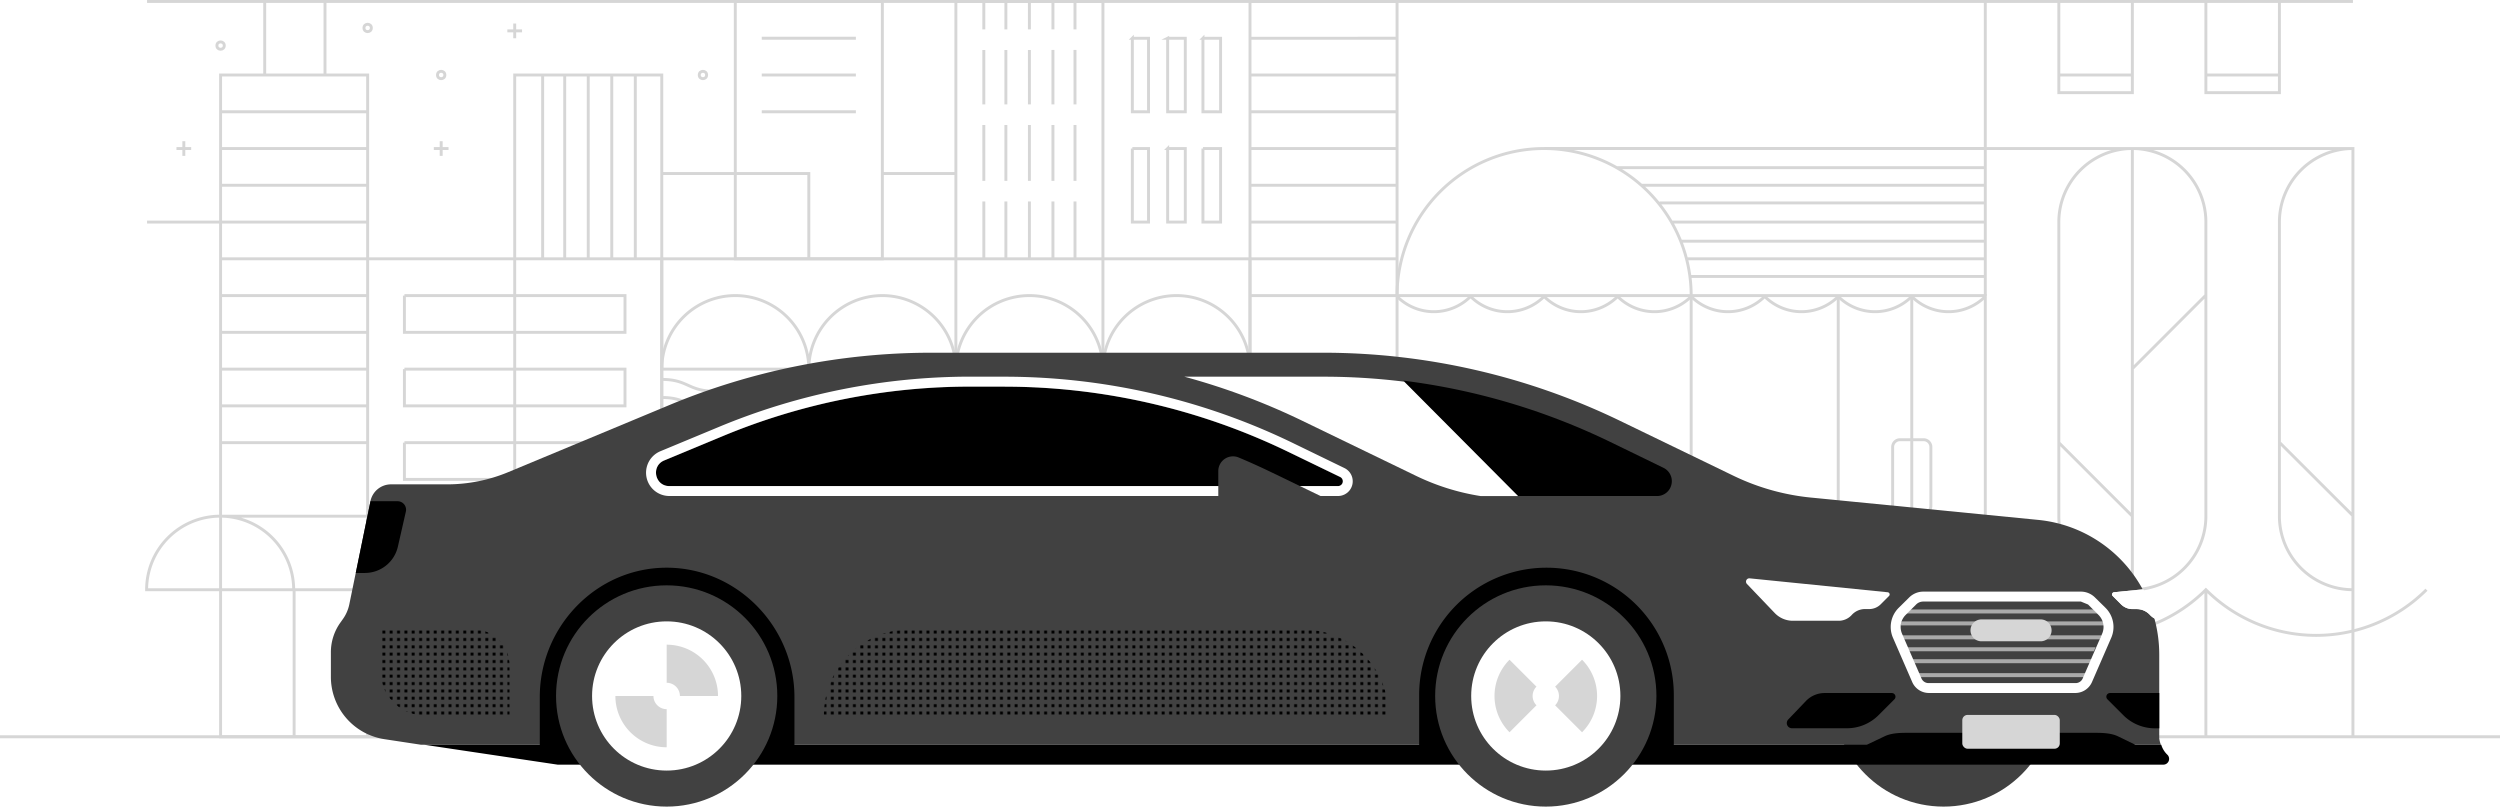 <svg xmlns="http://www.w3.org/2000/svg" xmlns:xlink="http://www.w3.org/1999/xlink" width="1700" height="548.5" viewBox="0 0 1700 548.5"><defs><style>.a,.b,.c{fill:none;}.b,.c{stroke:#d6d6d6;stroke-width:2px;}.b{stroke-miterlimit:10;}.c{stroke-linejoin:bevel;}.d{fill:#414141;}.e{fill:#fff;}.f{fill:#d6d6d6;}.g{fill:url(#a);}.h{fill:#aaa;}</style><pattern id="a" width="5" height="5" patternTransform="matrix(1, 0, 0, -1, 4, 504)" patternUnits="userSpaceOnUse" viewBox="0 0 5 5"><rect class="a" width="5" height="5"/><path class="a" d="M0,5H5V0H0V5Z"/><path d="M0,5H2V3H0V5Z"/></pattern></defs><title>uberselect</title><path class="b" d="M134,676.17h10m-5-5v10m-230,75h10m-5-5v10m170-5H94m-5-5v10" transform="translate(211 -655.17)"/><circle class="b" cx="300" cy="51" r="2.5"/><circle class="b" cx="478" cy="51" r="2.5"/><circle class="b" cx="150" cy="31" r="2.5"/><circle class="b" cx="250" cy="19" r="2.5"/><path class="b" d="M-61,706.17H39v450H-61v-450Zm0,50H39m-100-25H39m-100,50H39m268-75h64m-64-25h64m-64,50h64m-432,75H39m-100,25H39m-100,25H39m-100,25H39m-100,25H39m-100-100h-50m80-100v-50m41,50v-50m29,175H239v325H39v-325Z" transform="translate(211 -655.17)"/><path class="b" d="M139,706.17H239v450H139v-450Z" transform="translate(211 -655.17)"/><path class="b" d="M64,856.17H214v25H64v-25Zm0,50H214v25H64v-25Zm0,50H214v25H64v-25Zm0,50H214v25H64v-25Zm0,50H214v25H64v-25Zm-125.3-50a50,50,0,0,0-50,50h100A50,50,0,0,0-61.3,1006.17Zm350.3-150a50,50,0,0,0-50,50H339A50,50,0,0,0,289,856.17Zm100,0a50,50,0,0,0-50,50H439A50,50,0,0,0,389,856.17Zm100,0a50,50,0,0,0-50,50H539A50,50,0,0,0,489,856.17Zm100,0a50,50,0,0,0-50,50H639A50,50,0,0,0,589,856.17Zm-600,200v100m-50-150H70m-81,50H70m-131-125H39m-100,25H39m600-275H739m-100-25H739m-100,50H739m-100,25H739m-100,25H739m-100,25H739m-100,25H739m-100,25H739m-100,25H739m-132-100h12v50H607v-50Zm-48,0h11v50H559v-50Zm24,0h12v50H583v-50Zm24-75h12v50H607v-50Zm-48,0h11v50H559v-50Zm24,0h12v50H583v-50Z" transform="translate(211 -655.17)"/><path class="b" d="M239,831.17H639v70m-400-128H339v58m50-58h50" transform="translate(211 -655.17)"/><path class="b" d="M289,656.17H389v175H289v-175Zm350,0H739v250H639v-250Zm-200,0H539v250H439v-250Zm50,175v-39m0-14v-19m-16,72v-39m0-14v-19m-15,72v-39m0-14v-19m47,72v-39m0-14v-19m15,72v-39m0-14v-19m-31,0v-19m0-14v-19m-16,52v-19m0-14v-19m-15,52v-19m0-14v-19m47,52v-19m0-14v-19m15,52v-19m0-14v-19m-31,1v-19m0-14v-19m-16,52v-19m0-14v-19m-15,52v-19m0-14v-19m47,52v-19m0-14v-19m15,52v-19m0-14v-19m619,100H839m100,100h200m-400,0v300m200-300v300m150-300v300m-50-300h100v300H1039v-300Z" transform="translate(211 -655.17)"/><path class="c" d="M739,856.77a35.37,35.37,0,0,0,50,0,35.37,35.37,0,0,0,50,0,35.37,35.37,0,0,0,50,0,35.37,35.37,0,0,0,50,0,35.37,35.37,0,0,0,50,0,35.37,35.37,0,0,0,50,0,35.37,35.37,0,0,0,50,0,35.37,35.37,0,0,0,50,0" transform="translate(211 -655.17)"/><path class="b" d="M839,756.17a100,100,0,0,1,100,100H739A100,100,0,0,1,839,756.17Zm49.3,13H1139m0,12H905.1m12.4,12H1139m-213.4,13H1139m-207.1,13H1139m-203.2,12H1139m0-75H839m300,87H938.3m163.7,156a5,5,0,0,1-5,5h-16a5,5,0,0,1-5-5v-40a5,5,0,0,1,5-5h16a5,5,0,0,1,5,5v40Zm337,57a106.1,106.1,0,0,1-150,0,106.1,106.1,0,0,1-150,0m150,0v100m-700-100a106.1,106.1,0,0,1-150,0m300,0a106.1,106.1,0,0,1-150,0m0,0v100m-150-100v100m0-100a106.1,106.1,0,0,1-150,0m0,0v100" transform="translate(211 -655.17)"/><path class="b" d="M1389,1056.17a50,50,0,0,1-50-50v-200a50,50,0,0,1,50-50m0,0v400m-150-100a50,50,0,0,1-50-50v-200a50,50,0,0,1,100,0v200A50,50,0,0,1,1239,1056.17Zm0-300v400m-100-400h251m-1,249.7-49.5-49.4m-100.8,49.4-49.4-49.4m49.4-50.3,50-50m-149.7,0v-200m100,0v62h-50v-62m150,0v62h-50v-62m-100,50h50m50,0h50m-1100,207c17.9,0,17.9,8,35.7,8s17.9-8,35.7-8,17.9,8,35.7,8,17.9-8,35.7-8,17.9,8,35.7,8,17.9-8,35.7-8,17.9,8,35.7,8,17.9-8,35.7-8,17.9,8,35.7,8,17.9-8,35.7-8,17.9,8,35.7,8,17.9-8,35.7-8,17.9,8,35.7,8,17.9-8,35.7-8M239,925.47c17.9,0,17.9,8,35.7,8s17.9-8,35.7-8,17.9,8,35.7,8,17.9-8,35.7-8,17.9,8,35.7,8,17.9-8,35.7-8,17.9,8,35.7,8,17.9-8,35.7-8,17.9,8,35.7,8,17.9-8,35.7-8,17.9,8,35.7,8,17.9-8,35.7-8,17.9,8,35.7,8,17.9-8,35.7-8M239,937.87c17.9,0,17.9,8,35.7,8s17.9-8,35.7-8,17.9,8,35.7,8,17.9-8,35.7-8,17.9,8,35.7,8,17.9-8,35.7-8,17.9,8,35.7,8,17.9-8,35.7-8,17.9,8,35.7,8,17.9-8,35.7-8,17.9,8,35.7,8,17.9-8,35.7-8,17.9,8,35.7,8,17.9-8,35.7-8M239,950.17c17.9,0,17.9,8,35.7,8s17.9-8,35.7-8,17.9,8,35.7,8,17.9-8,35.7-8,17.9,8,35.7,8,17.9-8,35.7-8,17.9,8,35.7,8,17.9-8,35.7-8,17.9,8,35.7,8,17.9-8,35.7-8,17.9,8,35.7,8,17.9-8,35.7-8,17.9,8,35.7,8,17.9-8,35.7-8M239,962.47c17.9,0,17.9,8,35.7,8s17.9-8,35.7-8,17.9,8,35.7,8,17.9-8,35.7-8,17.9,8,35.7,8,17.9-8,35.7-8,17.9,8,35.7,8,17.9-8,35.7-8,17.9,8,35.7,8,17.9-8,35.7-8,17.9,8,35.7,8,17.9-8,35.7-8,17.9,8,35.7,8,17.9-8,35.7-8M239,974.87c17.9,0,17.9,8,35.7,8s17.9-8,35.7-8,17.9,8,35.7,8,17.9-8,35.7-8,17.9,8,35.7,8,17.9-8,35.7-8,17.9,8,35.7,8,17.9-8,35.7-8,17.9,8,35.7,8,17.9-8,35.7-8,17.9,8,35.7,8,17.9-8,35.7-8,17.9,8,35.7,8,17.9-8,35.7-8M239,987.17c17.9,0,17.9,8,35.7,8s17.9-8,35.7-8,17.9,8,35.7,8,17.9-8,35.7-8,17.9,8,35.7,8,17.9-8,35.7-8,17.9,8,35.7,8,17.9-8,35.7-8,17.9,8,35.7,8,17.9-8,35.7-8,17.9,8,35.7,8,17.9-8,35.7-8,17.9,8,35.7,8,17.9-8,35.7-8m-849.8-331H1389m-1231,50v125m15-125v125m16-125v125m16-125v125m16-125v125m-432,325H1489m-1250-100h50" transform="translate(211 -655.17)"/><circle class="d" cx="1321.62" cy="473.26" r="75.23"/><path class="d" d="M1257.29,1157.55v-57.2a93.12,93.12,0,0,0-3.31-24.65,13,13,0,0,1-3.08-2.45,12.18,12.18,0,0,0-8.9-3.9h-2.87a11,11,0,0,1-7.79-3.22l-5.68-5.68a1.5,1.5,0,0,1,.91-2.54l19.45-2a91,91,0,0,0-71.16-47.22l-152.65-15a156.26,156.26,0,0,1-54.43-15l-77.11-37.33a463.41,463.41,0,0,0-201.88-46.34H422.27a463.39,463.39,0,0,0-177.85,35.49L134.51,976.26a107.93,107.93,0,0,1-41.43,8.27H54.91a14.27,14.27,0,0,0-14,11.42l-14.38,70.19A26.41,26.41,0,0,1,22,1076.37l-1.35,1.91A34.62,34.62,0,0,0,14,1098.67v16.75a42.87,42.87,0,0,0,36.41,42.39l25,3.8h1183a17.07,17.07,0,0,1-1.07-4.06h0Z" transform="translate(211 -655.17)"/><path d="M1262.91,1168.48a15.65,15.65,0,0,1-4.26-6.87h-17.59l-12.18-5.9c-4.41-2-10.11-2.22-14.88-2.22H1085.48c-4.84,0-10.25.22-14.67,2.22l-12.39,5.9H927.19v-33.82a86.58,86.58,0,0,0-173.17,0v33.82H329.22v-32.47c0-47.84-39.07-87.94-86.9-87.94s-86.27,40.1-86.27,87.94v32.47H77.59l90.64,13.53H1260A3.94,3.94,0,0,0,1262.91,1168.48Z" transform="translate(211 -655.17)"/><path class="e" d="M1225.64,1060.45l5.68,5.68a11,11,0,0,0,7.79,3.22H1242a12.18,12.18,0,0,1,8.9,3.9,13,13,0,0,0,3.67,2.77,91.6,91.6,0,0,0-8.12-20.13l-19.83,2a1.5,1.5,0,0,0-1,2.56h0Z" transform="translate(211 -655.17)"/><path d="M1223.84,1126.43a2.5,2.5,0,0,0-1.77,4.29l10.82,10.82a30.33,30.33,0,0,0,21.46,8.89h2.95v-24h-33.46ZM925.58,984.65a10.08,10.08,0,0,0-5.41-11.36L884,955.7A450,450,0,0,0,743.2,914l78.09,78.47h94.48a10,10,0,0,0,9.81-7.85h0ZM37.17,1044.78a23,23,0,0,0,22.39-17.9L65,1003A5.79,5.79,0,0,0,59.33,996H40.92l-10,48.83h6.26Z" transform="translate(211 -655.17)"/><circle class="d" cx="453.34" cy="473.26" r="75.23"/><circle class="e" cx="453.34" cy="473.26" r="50.73"/><path class="f" d="M242.34,1093.56v25.91a9,9,0,0,1,9,9h25.91A34.88,34.88,0,0,0,242.34,1093.56Zm-9,34.88H207.46a34.88,34.88,0,0,0,34.88,34.88V1137.4a9,9,0,0,1-9-9h0Z" transform="translate(211 -655.17)"/><circle class="d" cx="1051.14" cy="473.26" r="75.23"/><circle class="e" cx="1051.14" cy="473.26" r="50.73"/><path class="f" d="M864.8,1103.77l-18.32,18.33a9,9,0,0,1,0,12.68l18.32,18.32a34.88,34.88,0,0,0,0-49.32h0Zm-31,18.33-18.32-18.32a34.88,34.88,0,0,0,0,49.32h0l18.32-18.33a9,9,0,0,1,0-12.68h0Z" transform="translate(211 -655.17)"/><path class="g" d="M674.84,1083.22H407.69a58.43,58.43,0,0,0-58.43,58.43H733.34a58.43,58.43,0,0,0-58.43-58.43h-0.07Z" transform="translate(211 -655.17)"/><path d="M244.17,985.73H698.84a3.26,3.26,0,0,0,1.35-6.18l-36-17.43a443,443,0,0,0-191.88-44h-23a438.21,438.21,0,0,0-169,33.73l-39.65,16.48c-9.12,3.8-6.4,17.44,3.52,17.44h0Z" transform="translate(211 -655.17)"/><path class="e" d="M472.33,918.09a443,443,0,0,1,192,44l36,17.43a3.26,3.26,0,0,1-1.35,6.18H244.17c-9.92,0-12.64-13.64-3.48-17.44l39.65-16.48a438.21,438.21,0,0,1,169-33.73h23m0-6.76h-23a445,445,0,0,0-171.63,34.24L238.08,962a15.83,15.83,0,0,0,6.09,30.45H698.84a10,10,0,0,0,4.37-19l-36-17.49a449.78,449.78,0,0,0-194.91-44.64h0Z" transform="translate(211 -655.17)"/><path class="d" d="M689.44,993.66l-36-17.4q-10.93-5.29-22.16-10a10,10,0,0,0-13.84,9.2v24.35H688a3.26,3.26,0,0,0,1.41-6.18h0Z" transform="translate(211 -655.17)"/><path d="M1075.39,1126.43h-45.61a17.66,17.66,0,0,0-12.74,5.41l-12,12.55a3.52,3.52,0,0,0,2.54,6h37.35a30.33,30.33,0,0,0,21.46-8.89l10.82-10.82A2.5,2.5,0,0,0,1075.39,1126.43Z" transform="translate(211 -655.17)"/><rect class="f" x="1334.36" y="486.14" width="66.29" height="23" rx="3.59" ry="3.59"/><path class="g" d="M47.82,1083.22H111.1a24.35,24.35,0,0,1,24.35,24.35v34.05H77.8a30,30,0,0,1-30-30v-28.45Z" transform="translate(211 -655.17)"/><path class="e" d="M1072.67,1057.91l-93.9-9.47a2.26,2.26,0,0,0-1.85,3.82l18.94,19.81a17,17,0,0,0,12.26,5.22h31.44a12,12,0,0,0,8.73-4.06,12.18,12.18,0,0,1,8.9-3.9h2.88a11,11,0,0,0,7.79-3.22l5.68-5.68A1.49,1.49,0,0,0,1072.67,1057.91Z" transform="translate(211 -655.17)"/><path class="h" d="M1206.06,1115.61l1.18-2.71H1093.6l1.18,2.71h111.29m-116.52-12.18,1.19,2.71h119.38l1.19-2.71H1089.54m-4.06-8.12,1.18,2.71h126.17l1.18-2.71H1085.48m2.75-25.7-2.75,2.71h129.88l-2.75-2.71H1088.23m-6.8,17.59,1.19,2.71h134.26l1.19-2.71H1081.42m0.54-9.47a11.33,11.33,0,0,0-.54,2.71h139.35a11.33,11.33,0,0,0-.54-2.71H1082Z" transform="translate(211 -655.17)"/><path class="e" d="M1208.88,1066.23l7.1,7.09a11.53,11.53,0,0,1,2.45,12.84l-13.11,30.14a5.21,5.21,0,0,1-4.84,3.37H1100.36a5.21,5.21,0,0,1-4.84-3.37l-13.11-30.14a11.54,11.54,0,0,1,2.45-12.84l7.1-7.09a6.86,6.86,0,0,1,4.87-2H1204m0-6.76H1096.83a13.69,13.69,0,0,0-9.67,4.06l-7.09,7a18.36,18.36,0,0,0-3.87,20.29l13.11,30.14a12.39,12.39,0,0,0,11.36,7.44h99.52a12.39,12.39,0,0,0,11.36-7.44l13.11-30.14a18.36,18.36,0,0,0-3.87-20.29l-7.12-7a13.69,13.69,0,0,0-9.67-4.06h0Z" transform="translate(211 -655.17)"/><path class="f" d="M1176.64,1076.37h-40.26a7.44,7.44,0,1,0,0,14.88h40.25A7.44,7.44,0,0,0,1176.64,1076.37Z" transform="translate(211 -655.17)"/><path class="e" d="M689.29,911.32h-94.9a463.35,463.35,0,0,1,80.42,30.1l77.11,37.33a156.22,156.22,0,0,0,43.94,13.75h25.42l-77.4-77.78a444,444,0,0,0-54.59-3.4h0Z" transform="translate(211 -655.17)"/></svg>